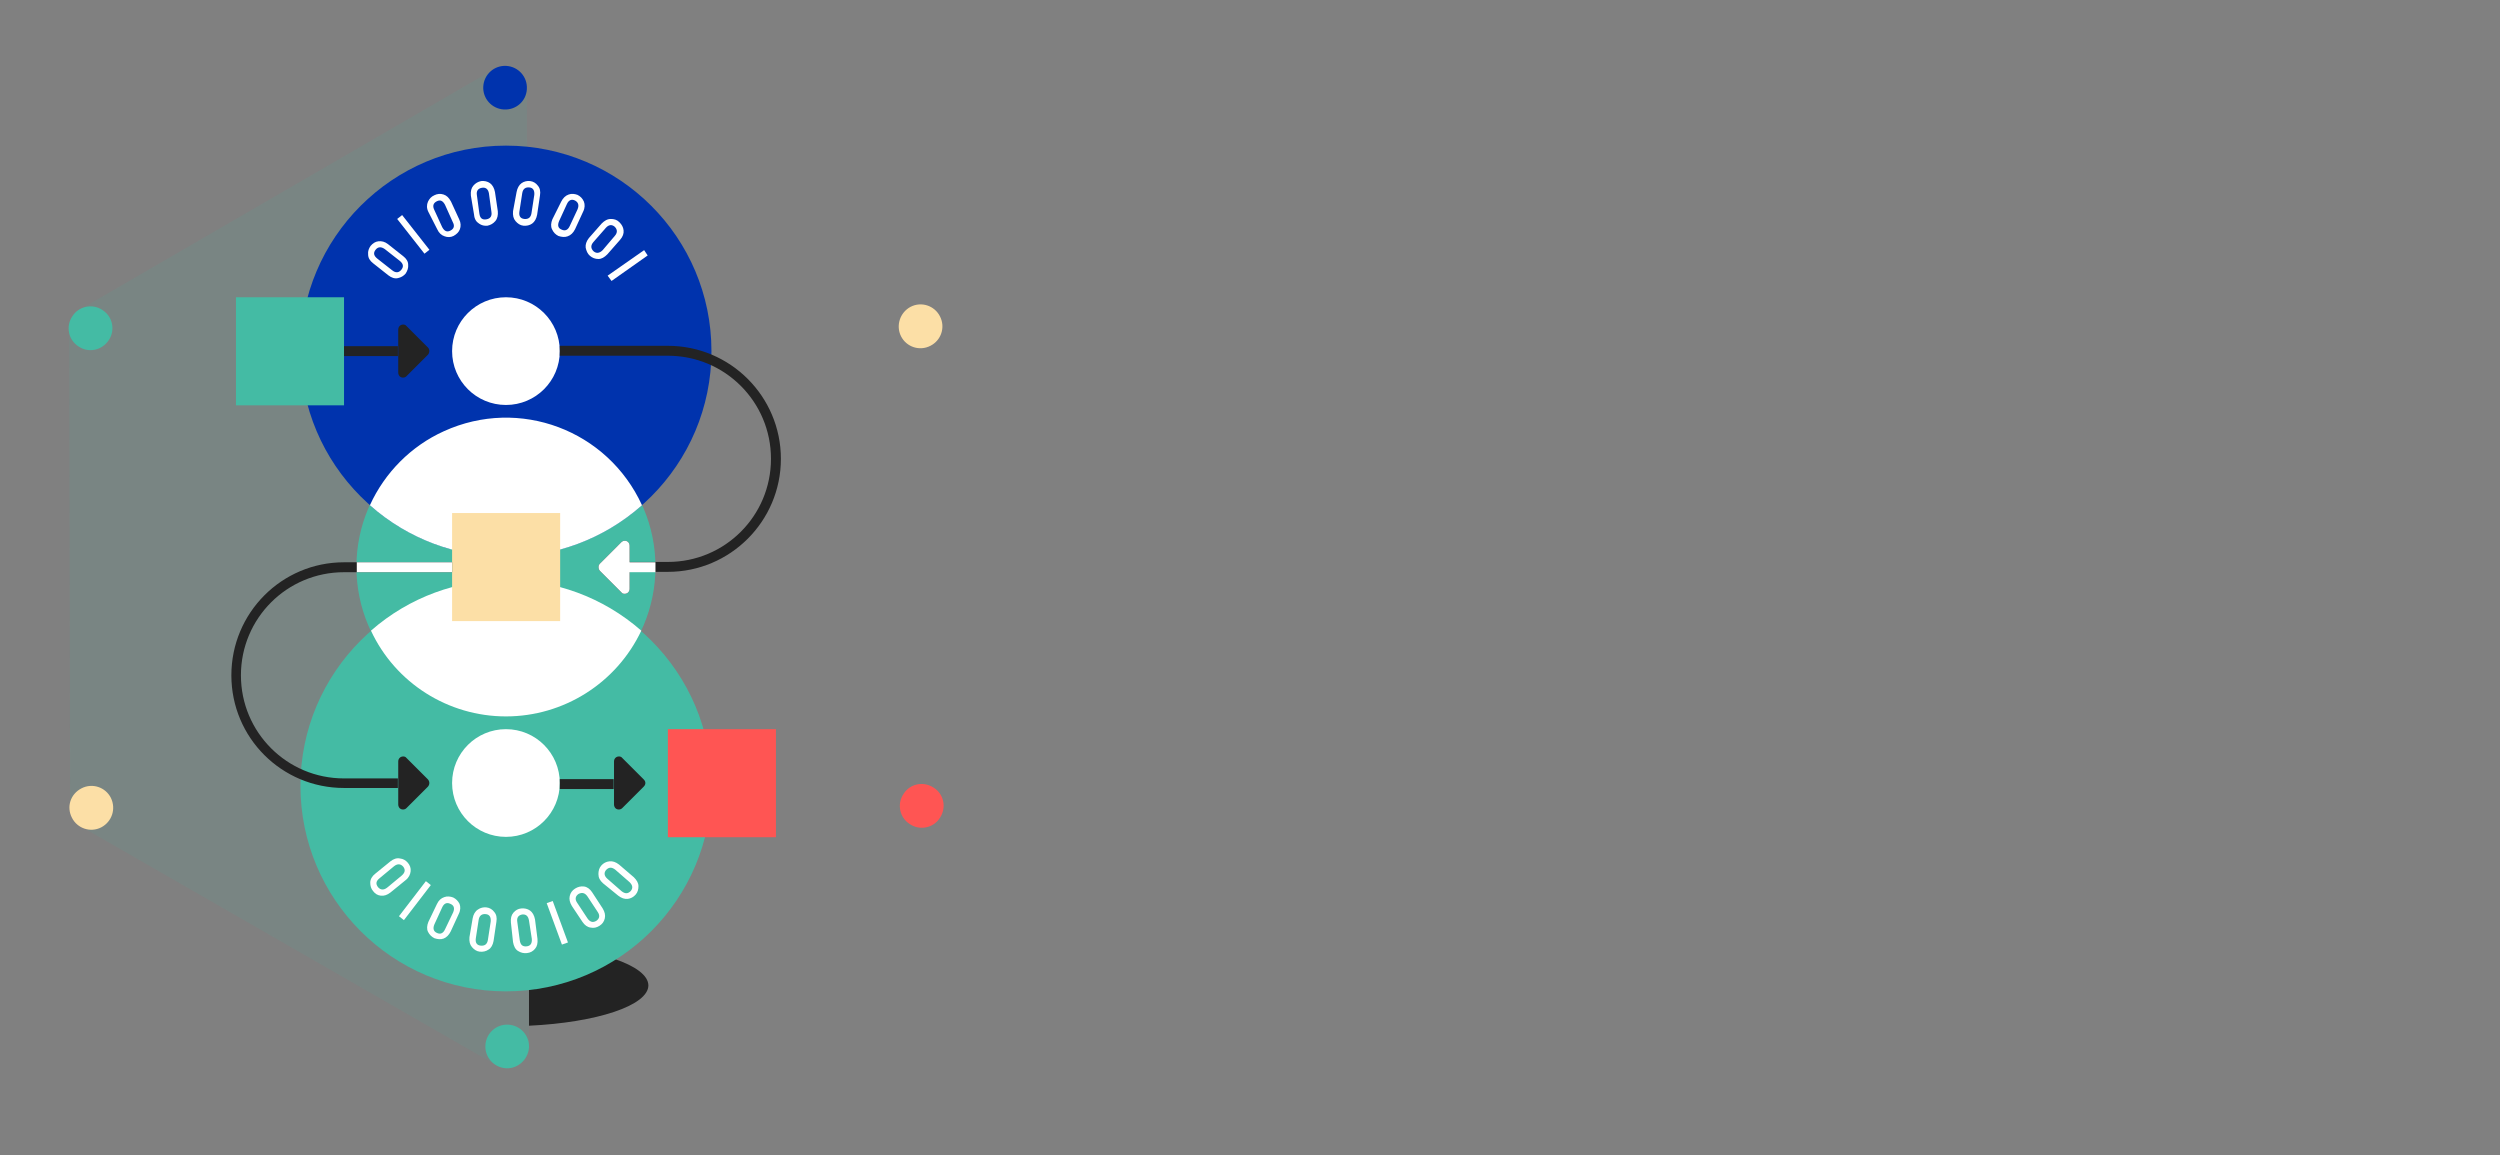 <?xml version="1.0" encoding="utf-8"?>
<!-- Generator: Adobe Illustrator 25.0.0, SVG Export Plug-In . SVG Version: 6.00 Build 0)  -->
<svg version="1.1" id="Layer_23" xmlns="http://www.w3.org/2000/svg" xmlns:xlink="http://www.w3.org/1999/xlink" x="0px" y="0px"
	 viewBox="0 0 705.6 326" style="enable-background:new 0 0 705.6 326;" xml:space="preserve">
<rect x="0" y="0" width="705.6" height="326" fill="#808080" stroke="none"/>
<style type="text/css">
	.st0{opacity:0.1;fill:#44BBA4;enable-background:new    ;}
	.st1{fill:#0033AD;}
	.st2{fill:#FCDFA6;}
	.st3{fill:#FF5553;}
	.st4{fill:#44BBA4;}
	.st5{fill:#232323;}
	.st6{fill:#FFFFFF;}
</style>
<path class="st0" d="M149.3,295.3l-0.6-270.5l0,0c0-3.3-2.6-6-5.8-6.1c-1.2-0.1-2.4,0.2-3.4,0.8l0,0l-117,67.9l0,0
	c-0.8,0.5-1.5,1.1-2,1.9c-0.7,1-1,2.2-1,3.4l0,0l0.3,135.3l0,0c0,0.9,0.2,1.9,0.7,2.7c0.5,1.1,1.4,2,2.4,2.6l0,0l117.3,67.4l0,0
	c0.8,0.5,1.8,0.8,2.7,0.8c3.4,0.2,6.3-2.4,6.5-5.8V295.3L149.3,295.3z"/>
<path class="st1" d="M148.7,25.1c0.2-3.4-2.4-6.3-5.8-6.5c-3.4-0.2-6.3,2.4-6.5,5.8c-0.2,3.4,2.4,6.3,5.8,6.5h0
	c3.4,0.2,6.3-2.3,6.5-5.7C148.7,25.2,148.7,25.2,148.7,25.1z"/>
<path class="st2" d="M254.3,94.9c1.5,3,5.2,4.3,8.3,2.7c3-1.5,4.3-5.2,2.7-8.3c-1.5-3-5.2-4.3-8.3-2.7l0,0
	C254,88.2,252.8,91.9,254.3,94.9C254.3,94.9,254.3,94.9,254.3,94.9z"/>
<path class="st3" d="M255,224.1c-1.9,2.8-1.1,6.7,1.8,8.5c2.8,1.9,6.7,1.1,8.5-1.8c1.9-2.9,1.1-6.7-1.8-8.5l0,0
	C260.6,220.4,256.8,221.2,255,224.1z"/>
<path class="st4" d="M149.3,295.7c0.2-3.4-2.4-6.3-5.8-6.5s-6.3,2.4-6.5,5.8c-0.2,3.4,2.4,6.3,5.8,6.5l0,0
	C146.1,301.7,149,299.1,149.3,295.7z"/>
<path class="st4" d="M30.7,96c1.9-2.8,1.1-6.7-1.8-8.5c-2.8-1.9-6.7-1.1-8.5,1.8c-1.9,2.8-1.1,6.7,1.8,8.5l0,0
	C25,99.7,28.8,98.9,30.7,96z"/>
<path class="st2" d="M31.3,225.2c-1.5-3-5.2-4.3-8.3-2.7s-4.3,5.2-2.7,8.3c1.5,3,5.2,4.3,8.3,2.7l0,0
	C31.6,231.9,32.8,228.3,31.3,225.2C31.3,225.2,31.3,225.2,31.3,225.2z"/>
<path class="st5" d="M149.3,266.7v22.8c19.1-0.9,33.7-5.7,33.7-11.4C182.9,272.4,168.4,267.6,149.3,266.7z"/>
<circle class="st4" cx="142.8" cy="160" r="42.2"/>
<circle class="st4" cx="142.8" cy="221.8" r="58"/>
<circle class="st1" cx="142.8" cy="99.1" r="58"/>
<path class="st6" d="M142.8,202.2c16.3,0,31.2-9.4,38.2-24.2c-21.8-19.1-54.5-19.1-76.3,0C111.6,192.8,126.5,202.2,142.8,202.2z"/>
<path class="st6" d="M181.2,142.6c-9.7-21.2-34.6-30.6-55.9-20.9c-9.3,4.2-16.7,11.7-20.9,20.9C126.3,162,159.3,162,181.2,142.6z"/>
<rect x="66.6" y="83.9" class="st4" width="30.5" height="30.5"/>
<path class="st5" d="M120.8,100.1l-6.1,6.1c-0.5,0.5-1.4,0.5-1.9,0c-0.2-0.2-0.4-0.6-0.4-1V93c0-0.8,0.6-1.4,1.4-1.4
	c0.3,0,0.7,0.1,0.9,0.4l6.1,6.1C121.3,98.6,121.3,99.5,120.8,100.1L120.8,100.1z"/>
<path class="st5" d="M120.8,222l-6.1,6.1c-0.5,0.5-1.4,0.5-1.9,0c-0.2-0.2-0.4-0.6-0.4-1v-12.2c0-0.8,0.6-1.4,1.4-1.4
	c0.3,0,0.7,0.1,0.9,0.4l6.1,6.1C121.3,220.6,121.3,221.4,120.8,222L120.8,222z"/>
<path class="st5" d="M181.7,222l-6.1,6.1c-0.5,0.5-1.4,0.5-1.9,0c-0.2-0.2-0.4-0.6-0.4-1v-12.2c0-0.8,0.6-1.4,1.4-1.4
	c0.3,0,0.7,0.1,0.9,0.4l6.1,6.1C182.3,220.6,182.3,221.4,181.7,222L181.7,222z"/>
<path class="st5" d="M169.3,159.1l6.1-6.1c0.5-0.5,1.4-0.5,1.9,0c0.2,0.2,0.4,0.6,0.4,1v12.2c0,0.8-0.6,1.4-1.4,1.4
	c-0.4,0-0.7-0.1-0.9-0.4l-6.1-6.1C168.8,160.5,168.8,159.6,169.3,159.1z"/>
<path class="st6" d="M142.8,114.3L142.8,114.3c-8.4,0-15.2-6.8-15.2-15.2l0,0c0-8.4,6.8-15.2,15.2-15.2l0,0
	c8.4,0,15.2,6.8,15.2,15.2l0,0C158,107.5,151.2,114.3,142.8,114.3z"/>
<rect x="127.6" y="144.8" class="st2" width="30.5" height="30.5"/>
<path class="st6" d="M142.8,236.2L142.8,236.2c-8.4,0-15.2-6.8-15.2-15.2l0,0c0-8.4,6.8-15.2,15.2-15.2l0,0
	c8.4,0,15.2,6.8,15.2,15.2l0,0C158,229.4,151.2,236.2,142.8,236.2z"/>
<rect x="188.5" y="205.8" class="st3" width="30.5" height="30.5"/>
<path class="st5" d="M188.5,161.4h-15.2v-2.8h15.2c16.1,0,29.1-13,29.1-29.1s-13-29.1-29.1-29.1H158v-2.8h30.5
	c17.6,0,31.9,14.3,31.9,31.9C220.4,147.1,206.1,161.4,188.5,161.4z"/>
<path class="st5" d="M112.3,222.4H97.1c-17.6,0-31.8-14.2-31.8-31.8s14.2-31.9,31.8-31.9h30.5v2.8H97.1c-16.1,0-29.1,13-29.1,29.1
	s13,29.1,29.1,29.1h15.2V222.4z"/>
<rect x="158" y="219.9" class="st5" width="15.2" height="2.8"/>
<rect x="97.1" y="97.7" class="st5" width="15.2" height="2.8"/>
<path class="st6" d="M169.3,159.1l6.1-6.1c0.5-0.5,1.4-0.5,1.9,0c0.2,0.2,0.4,0.6,0.4,1v12.2c0,0.8-0.6,1.4-1.4,1.4
	c-0.4,0-0.7-0.1-0.9-0.4l-6.1-6.1C168.8,160.5,168.8,159.6,169.3,159.1z"/>
<path class="st6" d="M185,158.7h-11.7v2.8H185c0-0.5,0-0.9,0-1.4C185,159.6,185,159.1,185,158.7z"/>
<path class="st6" d="M127.6,158.7h-26.9c0,0.5,0,0.9,0,1.4c0,0.5,0,0.9,0,1.4h26.9V158.7z"/>
<g>
	<path class="st6" d="M105.3,74.3c-0.9-0.7-1.4-1.5-1.4-2.5c-0.1-0.9,0.2-1.7,0.7-2.4c0.6-0.7,1.3-1.2,2.2-1.3
		c0.9-0.1,1.8,0.1,2.7,0.8l4.3,3.4c0.9,0.7,1.4,1.5,1.4,2.4c0.1,0.9-0.2,1.7-0.7,2.5c-0.6,0.7-1.3,1.1-2.2,1.3
		c-0.9,0.2-1.8-0.1-2.7-0.8L105.3,74.3z M108.6,70.3c-1-0.7-1.9-0.7-2.6,0.2c-0.7,0.9-0.5,1.7,0.5,2.5l4.2,3.3
		c1,0.8,1.9,0.7,2.6-0.2c0.7-0.9,0.5-1.7-0.5-2.5L108.6,70.3z"/>
	<path class="st6" d="M112.1,61.8l1.4-1.1l7.7,9.8l-1.4,1.1L112.1,61.8z"/>
	<path class="st6" d="M120.9,59.8c-0.5-1-0.5-2-0.1-2.9c0.4-0.8,0.9-1.4,1.8-1.8c0.8-0.4,1.7-0.5,2.6-0.2c0.9,0.3,1.5,0.9,2.1,2
		l2.3,5c0.5,1,0.5,2,0.2,2.8c-0.3,0.8-0.9,1.4-1.8,1.9c-0.8,0.4-1.7,0.4-2.5,0.1c-0.9-0.3-1.6-0.9-2.1-2L120.9,59.8z M125.6,57.8
		c-0.6-1.1-1.3-1.5-2.3-1c-1,0.5-1.3,1.3-0.7,2.5l2.2,4.8c0.6,1.1,1.3,1.5,2.3,1c1-0.5,1.3-1.3,0.7-2.4L125.6,57.8z"/>
	<path class="st6" d="M132.9,55.2c-0.1-1.2,0.1-2.1,0.7-2.8c0.6-0.7,1.3-1.1,2.2-1.3c0.9-0.1,1.8,0.1,2.5,0.6
		c0.7,0.5,1.2,1.4,1.4,2.5l0.8,5.4c0.1,1.1-0.1,2.1-0.7,2.8c-0.6,0.7-1.3,1.1-2.2,1.3c-0.9,0.1-1.7-0.1-2.4-0.6
		c-0.8-0.5-1.3-1.3-1.4-2.5L132.9,55.2z M138,54.6c-0.2-1.2-0.9-1.8-2-1.6c-1.1,0.2-1.6,0.9-1.4,2.1l0.7,5.2c0.2,1.3,0.8,1.8,2,1.6
		c1.1-0.2,1.6-0.9,1.4-2.1L138,54.6z"/>
	<path class="st6" d="M145.8,54.2c0.2-1.1,0.7-2,1.4-2.5c0.7-0.5,1.6-0.7,2.4-0.6c0.9,0.1,1.7,0.6,2.2,1.3c0.6,0.7,0.8,1.6,0.6,2.8
		l-0.8,5.4c-0.2,1.1-0.7,2-1.4,2.5c-0.7,0.5-1.6,0.7-2.5,0.6c-0.9-0.1-1.6-0.6-2.2-1.3c-0.6-0.7-0.8-1.6-0.7-2.8L145.8,54.2z
		 M150.8,55c0.1-1.2-0.3-2-1.4-2.1c-1.1-0.1-1.8,0.4-2,1.6l-0.8,5.2c-0.2,1.3,0.3,2,1.4,2.1c1.1,0.1,1.8-0.4,2-1.6L150.8,55z"/>
	<path class="st6" d="M158.4,56.9c0.5-1,1.2-1.7,2.1-2c0.8-0.3,1.7-0.2,2.5,0.1c0.8,0.4,1.4,1,1.8,1.9c0.3,0.8,0.3,1.8-0.2,2.8
		l-2.3,5c-0.5,1-1.2,1.7-2.1,2c-0.8,0.3-1.7,0.2-2.6-0.1c-0.8-0.4-1.4-1-1.8-1.9c-0.4-0.8-0.3-1.8,0.1-2.8L158.4,56.9z M163,59.1
		c0.5-1.2,0.2-2-0.7-2.5c-1-0.5-1.8-0.1-2.3,1l-2.2,4.8c-0.5,1.2-0.3,2,0.7,2.4c1,0.5,1.8,0.1,2.3-1L163,59.1z"/>
	<path class="st6" d="M169.8,63.1c0.8-0.8,1.6-1.3,2.6-1.3c0.9,0,1.7,0.2,2.4,0.9s1.1,1.4,1.2,2.3c0.1,0.9-0.2,1.8-1,2.7l-3.6,4.1
		c-0.8,0.8-1.6,1.3-2.5,1.3c-0.9,0-1.7-0.3-2.4-0.9c-0.7-0.6-1-1.4-1.2-2.3c-0.1-0.9,0.2-1.8,0.9-2.7L169.8,63.1z M173.5,66.6
		c0.8-0.9,0.8-1.8,0-2.6c-0.8-0.7-1.7-0.6-2.5,0.3l-3.5,4c-0.8,0.9-0.8,1.8,0,2.6c0.8,0.7,1.7,0.6,2.6-0.3L173.5,66.6z"/>
	<path class="st6" d="M181.8,70.6l1,1.5l-10.2,7.2l-1.1-1.5L181.8,70.6z"/>
</g>
<g>
	<path class="st6" d="M110.2,243.1c0.9-0.7,1.8-1,2.7-0.8c0.9,0.1,1.6,0.5,2.2,1.2c0.6,0.7,0.9,1.5,0.8,2.4s-0.5,1.8-1.4,2.5
		l-4.3,3.5c-0.9,0.7-1.8,1-2.7,0.9c-0.9-0.1-1.6-0.5-2.2-1.3c-0.6-0.7-0.8-1.5-0.8-2.4c0-0.9,0.5-1.8,1.4-2.5L110.2,243.1z
		 M113.4,247.1c0.9-0.8,1.1-1.6,0.4-2.5c-0.7-0.8-1.6-0.9-2.6-0.1l-4.1,3.4c-1,0.8-1.1,1.6-0.4,2.5c0.7,0.8,1.6,0.9,2.6,0.1
		L113.4,247.1z"/>
	<path class="st6" d="M120.2,248.7l1.4,1.1l-7.6,9.9l-1.4-1.1L120.2,248.7z"/>
	<path class="st6" d="M123.3,255.2c0.5-1.1,1.2-1.7,2.1-2c0.8-0.3,1.7-0.2,2.5,0.1c0.8,0.4,1.4,1,1.8,1.8c0.3,0.8,0.3,1.8-0.2,2.8
		l-2.3,5c-0.5,1-1.2,1.7-2,2c-0.8,0.3-1.7,0.2-2.6-0.1c-0.8-0.4-1.4-1-1.8-1.8c-0.4-0.8-0.3-1.8,0.1-2.8L123.3,255.2z M127.9,257.5
		c0.5-1.2,0.2-2-0.8-2.4c-1-0.5-1.8-0.1-2.3,1l-2.2,4.8c-0.5,1.2-0.2,2,0.7,2.4c1,0.5,1.8,0.1,2.3-1L127.9,257.5z"/>
	<path class="st6" d="M133.4,259.2c0.2-1.1,0.7-2,1.5-2.5c0.7-0.5,1.6-0.7,2.4-0.6c0.9,0.1,1.7,0.6,2.2,1.3c0.6,0.7,0.8,1.6,0.6,2.8
		l-0.8,5.4c-0.2,1.1-0.7,2-1.4,2.4c-0.7,0.5-1.6,0.7-2.5,0.6c-0.9-0.1-1.6-0.6-2.2-1.3c-0.6-0.7-0.8-1.6-0.7-2.8L133.4,259.2z
		 M138.5,260.1c0.1-1.2-0.3-2-1.4-2.1c-1.1-0.1-1.8,0.4-2,1.6l-0.8,5.2c-0.2,1.3,0.3,2,1.4,2.1c1.1,0.1,1.8-0.4,2-1.6L138.5,260.1z"
		/>
	<path class="st6" d="M144.2,260.4c-0.1-1.2,0.1-2.1,0.7-2.8c0.6-0.7,1.3-1.1,2.2-1.2c0.9-0.1,1.8,0.1,2.5,0.6
		c0.7,0.5,1.2,1.4,1.4,2.5l0.7,5.5c0.1,1.2-0.1,2.1-0.7,2.8c-0.6,0.7-1.3,1.1-2.3,1.2c-0.9,0.1-1.7-0.1-2.5-0.6
		c-0.8-0.5-1.2-1.4-1.4-2.5L144.2,260.4z M149.3,259.8c-0.2-1.2-0.8-1.8-1.9-1.7c-1.1,0.2-1.6,0.9-1.4,2.1l0.7,5.2
		c0.2,1.3,0.8,1.8,1.9,1.7c1.1-0.1,1.6-0.8,1.5-2.1L149.3,259.8z"/>
	<path class="st6" d="M154.3,254.9l1.7-0.6l4.3,11.7l-1.7,0.6L154.3,254.9z"/>
	<path class="st6" d="M161.4,255.7c-0.6-1-0.8-1.9-0.6-2.8c0.2-0.9,0.7-1.6,1.5-2.1c0.8-0.5,1.6-0.7,2.5-0.6
		c0.9,0.1,1.7,0.7,2.3,1.6l3,4.6c0.6,1,0.8,1.9,0.6,2.8s-0.7,1.6-1.5,2.1c-0.8,0.5-1.6,0.7-2.5,0.5c-0.9-0.1-1.7-0.7-2.3-1.6
		L161.4,255.7z M165.8,253c-0.7-1-1.5-1.2-2.5-0.7c-0.9,0.6-1.1,1.5-0.4,2.5l2.9,4.4c0.7,1,1.5,1.3,2.5,0.7c0.9-0.6,1.1-1.5,0.4-2.5
		L165.8,253z"/>
	<path class="st6" d="M170.2,249.3c-0.9-0.8-1.3-1.6-1.3-2.6c0-0.9,0.2-1.7,0.8-2.4c0.6-0.7,1.4-1.1,2.3-1.2
		c0.9-0.1,1.8,0.2,2.7,0.9l4.2,3.6c0.8,0.8,1.3,1.6,1.3,2.5c0,0.9-0.2,1.7-0.8,2.4s-1.4,1.1-2.2,1.2c-0.9,0.1-1.8-0.2-2.7-0.9
		L170.2,249.3z M173.7,245.5c-1-0.8-1.8-0.8-2.6,0c-0.7,0.8-0.6,1.7,0.3,2.5l4,3.5c1,0.8,1.8,0.8,2.6,0c0.7-0.8,0.6-1.7-0.4-2.6
		L173.7,245.5z"/>
</g>
</svg>
